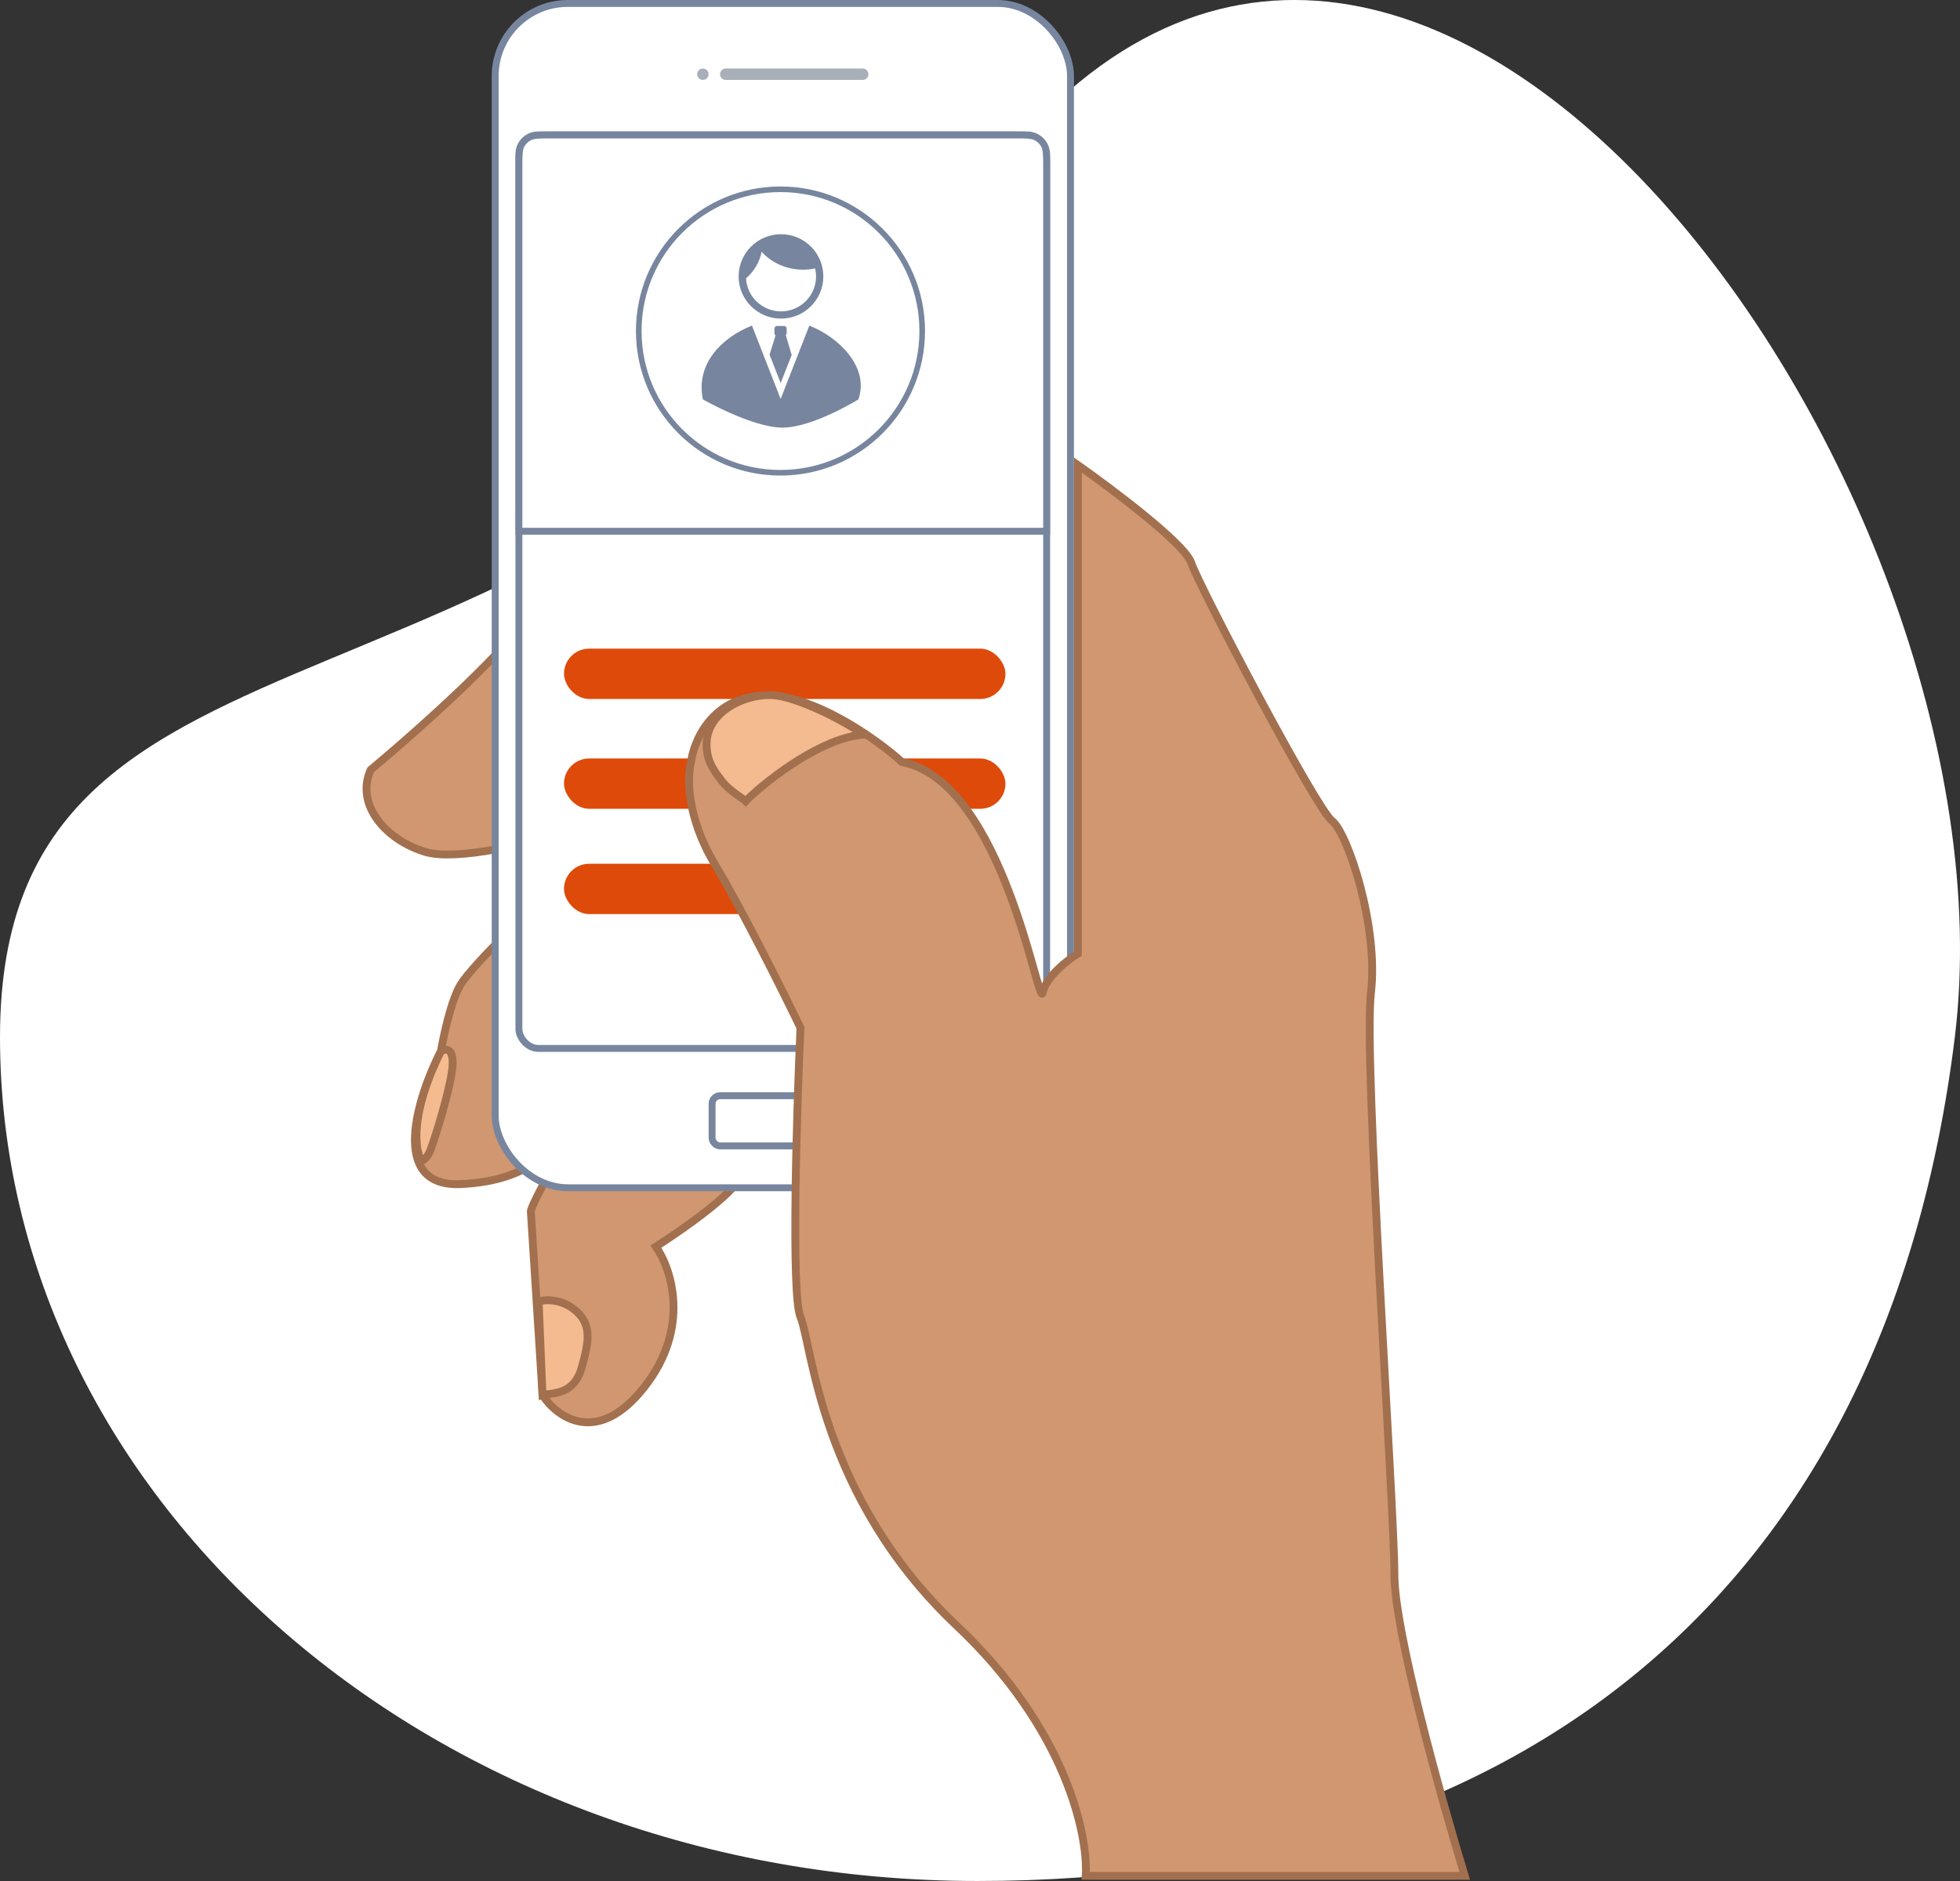 <svg width="99" height="95" viewBox="0 0 99 95" fill="none" xmlns="http://www.w3.org/2000/svg">
<rect x="0" y="0" width="99" height="95" fill="#333333" stroke="none"/>
<path d="M98.739 52.373C95.283 80.507 76.635 95 49.369 95C22.103 95 0 75.915 0 52.373C0 28.83 28.14 39.158 49.369 9.745C70.598 -19.668 102.195 24.238 98.739 52.373Z" fill="white"/>
<path d="M27.009 30.593C26.062 32.488 21.088 36.909 18.719 38.883C17.93 40.659 19.509 42.435 21.483 43.027C23.062 43.501 26.878 42.567 28.588 42.041V27.237C28.456 27.566 27.956 28.698 27.009 30.593Z" fill="#D09770"/>
<path d="M23.259 59.804C26.891 59.646 28.062 57.896 28.193 57.041V45.199C27.404 45.199 23.851 48.751 23.259 49.738C22.785 50.528 22.404 52.304 22.272 53.093C21.088 55.396 19.627 59.962 23.259 59.804Z" fill="#D09770"/>
<path d="M27.404 70.462L26.812 61.186C26.791 60.87 28.909 57.107 29.97 55.265H37.47V59.212C37.47 60.002 34.575 62.041 33.128 62.962C33.917 64.081 34.904 67.067 32.535 70.068C30.167 73.068 28.128 71.581 27.404 70.462Z" fill="#D09770"/>
<path d="M27.009 30.593C26.062 32.488 21.088 36.909 18.719 38.883C17.93 40.659 19.509 42.435 21.483 43.027C23.062 43.501 26.878 42.567 28.588 42.041V27.237C28.456 27.566 27.956 28.698 27.009 30.593Z" stroke="#A2704E" stroke-width="0.395"/>
<path d="M23.259 59.804C26.891 59.646 28.062 57.896 28.193 57.041V45.199C27.404 45.199 23.851 48.751 23.259 49.738C22.785 50.528 22.404 52.304 22.272 53.093C21.088 55.396 19.627 59.962 23.259 59.804Z" stroke="#A2704E" stroke-width="0.395"/>
<path d="M27.404 70.462L26.812 61.186C26.791 60.87 28.909 57.107 29.97 55.265H37.47V59.212C37.47 60.002 34.575 62.041 33.128 62.962C33.917 64.081 34.904 67.067 32.535 70.068C30.167 73.068 28.128 71.581 27.404 70.462Z" stroke="#A2704E" stroke-width="0.395"/>
<rect x="25.011" y="0.174" width="29.06" height="59.814" rx="3.67" fill="white" stroke="#77869E" stroke-width="0.349"/>
<rect x="26.21" y="6.815" width="26.656" height="46.135" rx="0.979" fill="white" stroke="#77869E" stroke-width="0.349"/>
<path d="M26.21 8.509C26.21 8.172 26.21 7.93 26.226 7.741C26.242 7.553 26.272 7.433 26.323 7.336C26.415 7.162 26.557 7.021 26.73 6.929C26.828 6.877 26.948 6.847 27.135 6.831C27.325 6.815 27.567 6.815 27.904 6.815H51.172C51.509 6.815 51.751 6.815 51.94 6.831C52.127 6.847 52.248 6.877 52.345 6.929C52.518 7.021 52.66 7.162 52.752 7.336C52.803 7.433 52.834 7.553 52.85 7.741C52.866 7.93 52.866 8.172 52.866 8.509V26.831H26.21V8.509Z" fill="white" stroke="#77869E" stroke-width="0.349"/>
<path fill-rule="evenodd" clip-rule="evenodd" d="M35.503 3.46C35.344 3.46 35.215 3.589 35.215 3.748C35.215 3.907 35.344 4.036 35.503 4.036C35.662 4.036 35.791 3.907 35.791 3.748C35.791 3.589 35.662 3.46 35.503 3.46ZM36.657 3.46C36.497 3.46 36.368 3.589 36.368 3.748C36.368 3.907 36.497 4.036 36.657 4.036H43.576C43.736 4.036 43.865 3.907 43.865 3.748C43.865 3.589 43.736 3.46 43.576 3.46H36.657Z" fill="#A9AFB8"/>
<rect x="35.968" y="55.34" width="7.147" height="2.534" rx="0.402" stroke="#77869E" stroke-width="0.349"/>
<rect x="28.488" y="32.76" width="22.297" height="2.542" rx="1.271" fill="#DE4A09"/>
<rect x="28.488" y="38.307" width="22.297" height="2.542" rx="1.271" fill="#DE4A09"/>
<rect x="28.488" y="43.624" width="14.032" height="2.542" rx="1.271" fill="#DE4A09"/>
<path d="M22.272 53.093C20.693 56.252 20.956 58.094 21.285 58.62C21.351 58.62 21.522 58.541 21.68 58.225C21.877 57.831 22.864 54.672 22.864 53.686C22.864 52.896 22.469 52.962 22.272 53.093Z" fill="#F4BB90" stroke="#A2704E" stroke-width="0.395"/>
<path d="M27.207 65.725L27.404 70.463C27.931 70.331 28.983 70.463 29.378 69.081C29.773 67.699 29.905 66.836 28.983 66.12C28.422 65.684 27.733 65.594 27.207 65.725Z" fill="#F4BB90" stroke="#A2704E" stroke-width="0.395"/>
<path d="M38.458 35.133C40.984 34.975 44.247 37.304 45.563 38.488C50.695 39.475 52.471 51.12 52.668 50.133C52.826 49.343 53.918 48.488 54.445 48.159V23.487C56.221 24.738 59.853 27.474 60.169 28.422C60.563 29.606 66.485 40.856 67.274 41.449C68.064 42.041 69.643 46.778 69.248 50.133C68.853 53.488 70.432 75.989 70.432 79.542C70.432 82.384 72.801 90.858 73.985 94.74H54.84C54.971 92.7 53.853 87.318 48.326 82.108C41.418 75.594 41.023 67.897 40.431 66.515C39.958 65.41 40.234 56.317 40.431 51.909C39.576 50.133 37.51 45.988 36.089 43.62C34.668 41.251 34.707 39.212 34.905 38.488C35.036 37.435 35.931 35.29 38.458 35.133Z" fill="#D09770" stroke="#A2704E" stroke-width="0.395"/>
<path d="M43.588 37.106C41.536 37.264 38.917 39.277 37.864 40.264L37.667 40.462C37.535 40.33 36.856 39.947 36.483 39.475C35.968 38.823 35.664 38.331 35.693 37.501C35.753 35.834 37.864 34.935 39.246 35.132C40.628 35.33 43.062 36.646 43.588 37.106Z" fill="#F4BB90" stroke="#A2704E" stroke-width="0.395"/>
<path fill-rule="evenodd" clip-rule="evenodd" d="M38.871 17.913L39.432 19.348L39.987 17.93L39.69 16.924C39.717 16.9 39.734 16.866 39.734 16.827V16.596C39.734 16.523 39.674 16.463 39.6 16.463H39.25C39.177 16.463 39.116 16.523 39.116 16.596V16.827C39.116 16.872 39.141 16.91 39.175 16.934L38.871 17.913Z" fill="#77869E"/>
<path fill-rule="evenodd" clip-rule="evenodd" d="M40.88 16.445L39.43 20.149L37.983 16.444C36.517 17.017 35.119 18.341 35.502 20.171C35.502 20.171 37.992 21.597 39.524 21.597C41.056 21.597 43.359 20.171 43.359 20.171C43.929 18.532 42.345 17.018 40.88 16.445Z" fill="#77869E"/>
<path fill-rule="evenodd" clip-rule="evenodd" d="M39.448 11.829C38.267 11.829 37.309 12.783 37.309 13.96C37.309 15.137 38.267 16.091 39.448 16.091C40.629 16.091 41.586 15.137 41.587 13.96C41.586 12.783 40.629 11.829 39.448 11.829ZM39.448 15.727C38.502 15.725 37.733 14.988 37.681 14.059C38.086 13.705 38.371 13.239 38.469 12.715C38.964 13.266 39.719 13.62 40.566 13.62C40.775 13.62 40.977 13.597 41.172 13.556C41.202 13.686 41.22 13.821 41.22 13.96C41.219 14.935 40.427 15.725 39.448 15.727Z" fill="#77869E"/>
<path d="M46.61 16.718C46.61 20.688 43.392 23.906 39.422 23.906C35.453 23.906 32.234 20.688 32.234 16.718C32.234 12.748 35.453 9.53 39.422 9.53C43.392 9.53 46.61 12.748 46.61 16.718ZM32.293 16.718C32.293 20.656 35.485 23.848 39.422 23.848C43.36 23.848 46.552 20.656 46.552 16.718C46.552 12.781 43.36 9.589 39.422 9.589C35.485 9.589 32.293 12.781 32.293 16.718Z" stroke="#77869E" stroke-width="0.225"/>
</svg>
